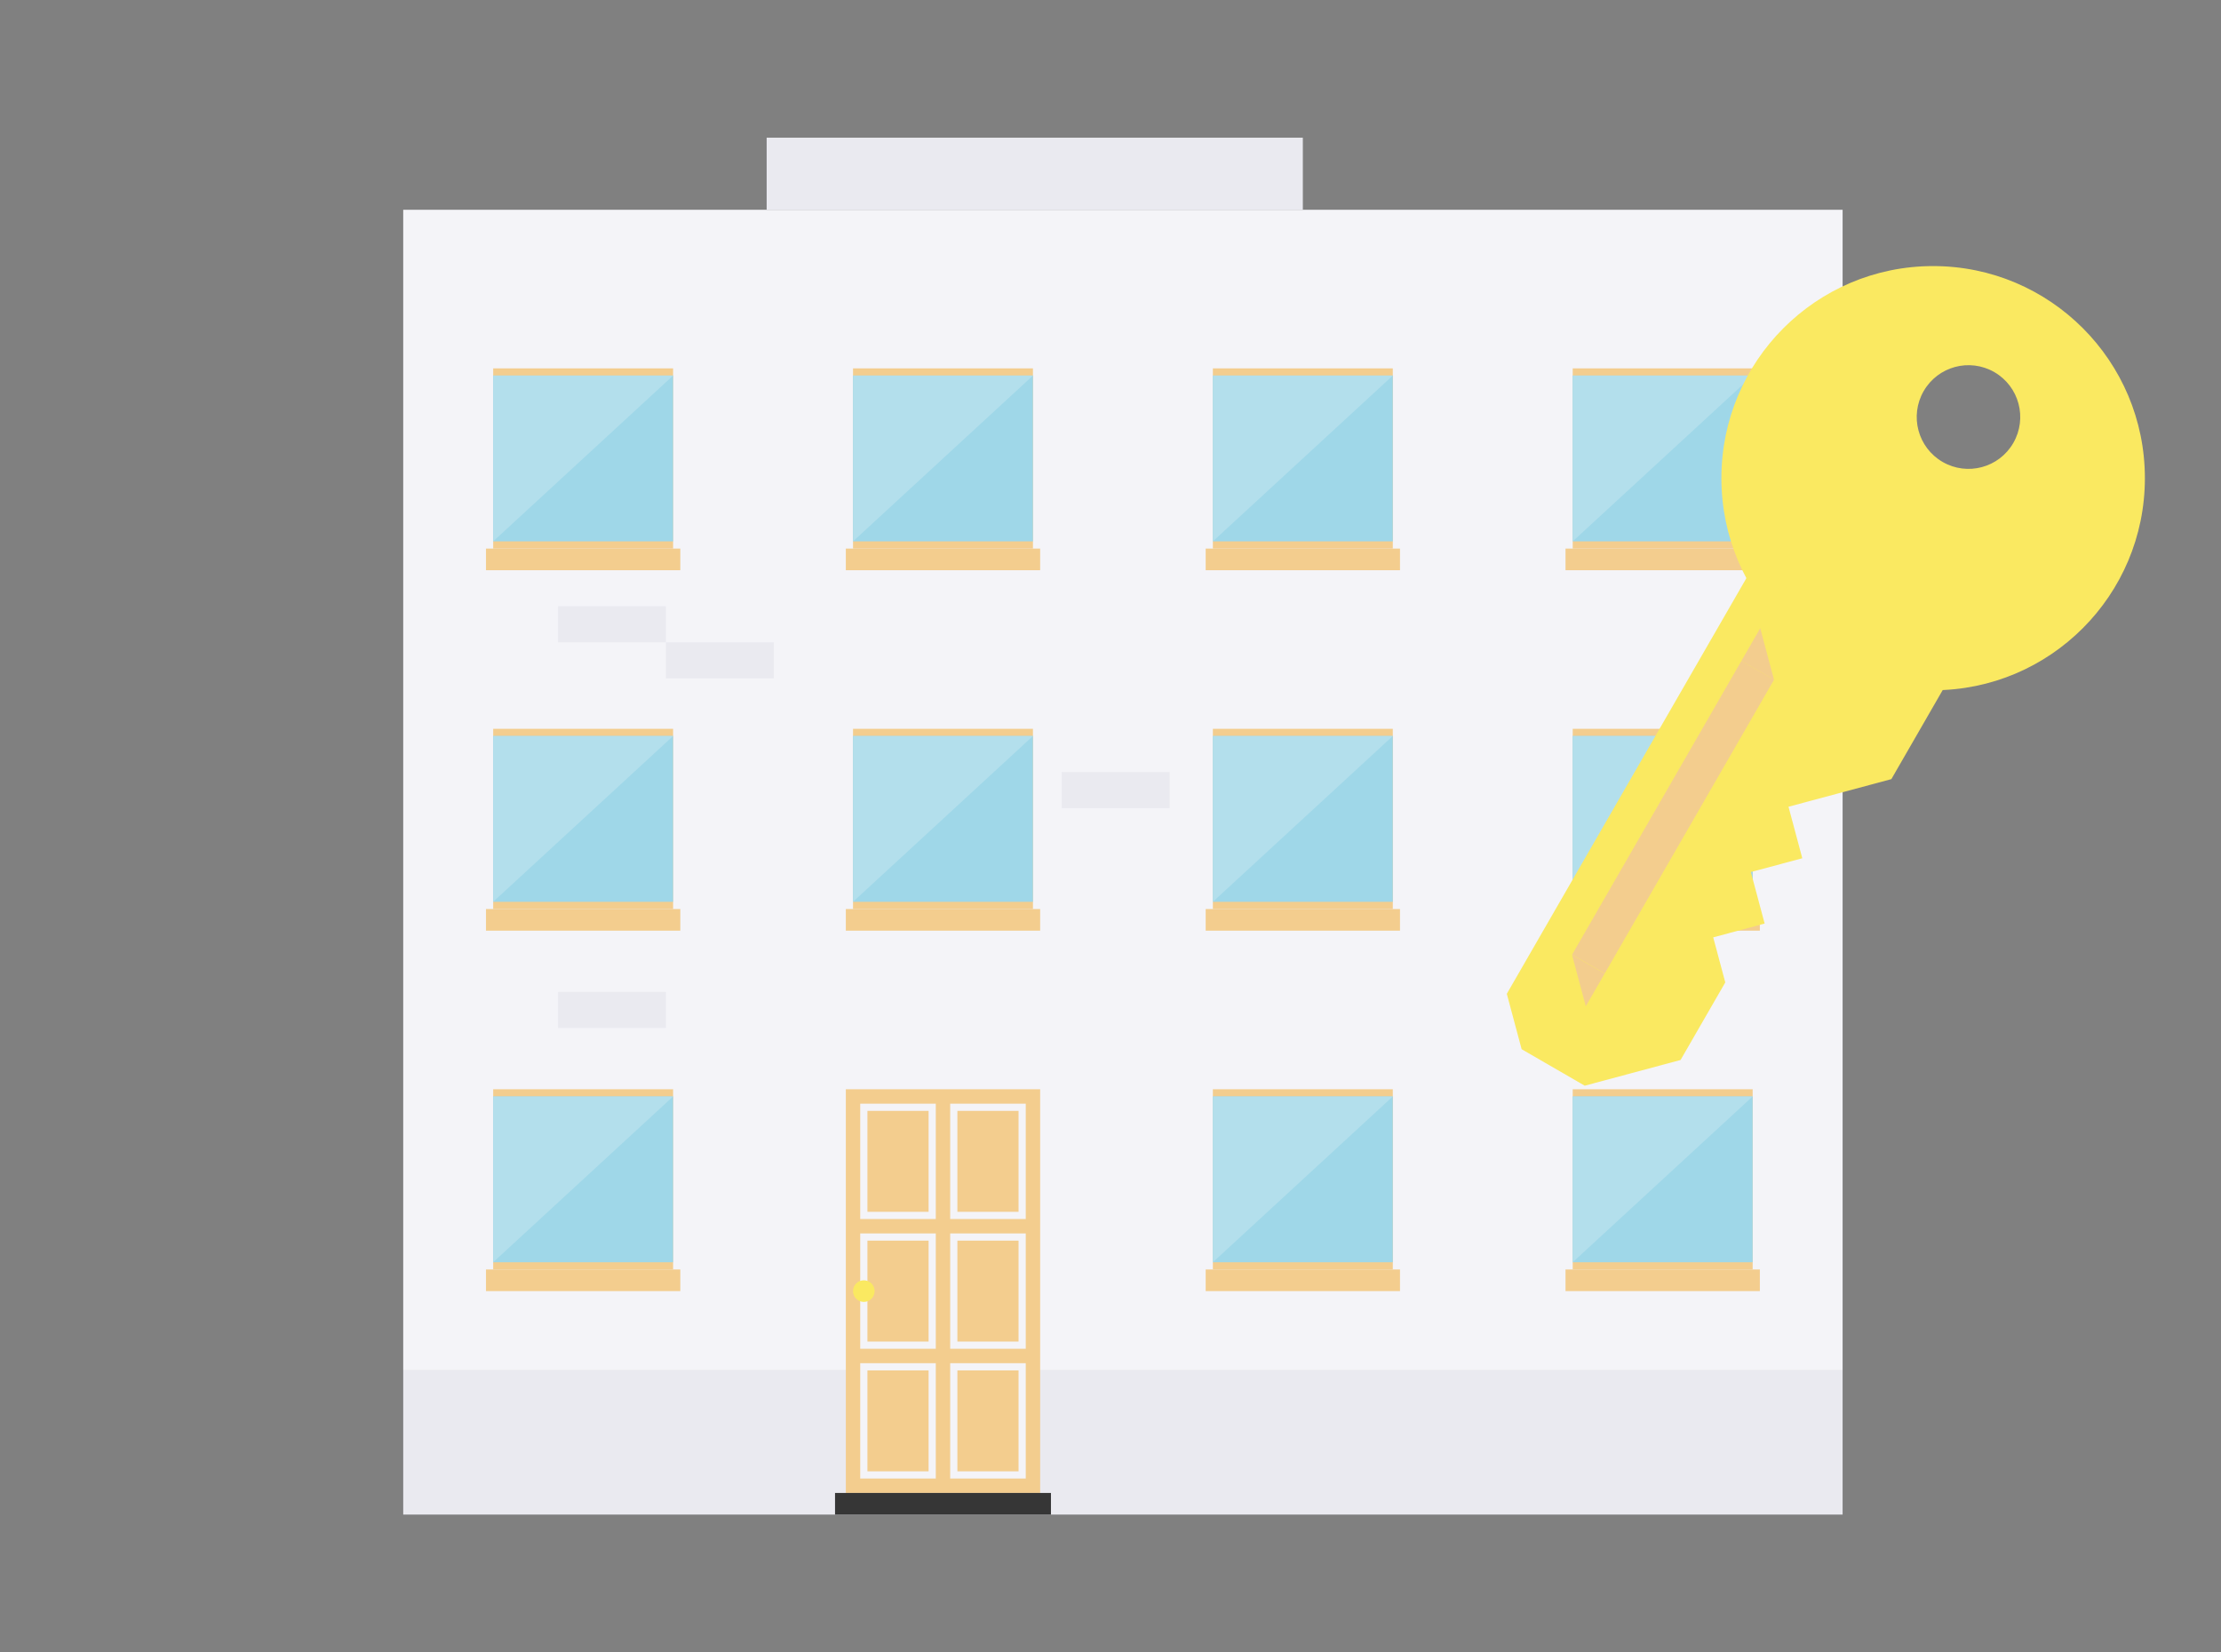 <svg width="340" height="253" viewBox="0 0 340 253" fill="none" xmlns="http://www.w3.org/2000/svg">
<rect x="0" y="0" width="340" height="253" fill="#808080" stroke="none"/>
<rect x="61.727" y="32.122" width="220.348" height="177.718" fill="#F4F4F8"/>
<rect x="75.498" y="166.79" width="27.543" height="27.596" fill="#F3CD8E"/>
<rect width="29.747" height="3.312" transform="matrix(1 0 0 -1 74.397 197.698)" fill="#F3CD8E"/>
<rect x="75.498" y="167.894" width="27.543" height="25.388" fill="#9FD7E8"/>
<path d="M103.041 167.894L75.498 193.282V167.894H103.041Z" fill="#B3DFEC"/>
<rect x="61.727" y="209.84" width="220.348" height="22.077" fill="#EAEAF0"/>
<rect x="117.364" y="21.084" width="82.079" height="11.038" fill="#EAEAF0"/>
<rect x="85.414" y="92.833" width="16.526" height="5.519" fill="#EAEAF0"/>
<rect x="101.94" y="98.352" width="16.526" height="5.519" fill="#EAEAF0"/>
<rect x="85.414" y="151.889" width="16.526" height="5.519" fill="#EAEAF0"/>
<rect x="162.536" y="118.221" width="16.526" height="5.519" fill="#EAEAF0"/>
<rect x="129.484" y="166.79" width="29.747" height="61.815" fill="#F3CD8E"/>
<rect width="33.052" height="3.312" transform="matrix(1 0 0 -1 127.831 231.917)" fill="#363636"/>
<rect x="131.687" y="168.998" width="11.568" height="17.661" fill="#F4F4F8"/>
<rect x="131.687" y="208.736" width="11.568" height="17.661" fill="#F4F4F8"/>
<rect x="131.687" y="188.867" width="11.568" height="17.662" fill="#F4F4F8"/>
<rect x="145.459" y="168.998" width="11.568" height="17.661" fill="#F4F4F8"/>
<rect x="145.459" y="188.867" width="11.568" height="17.662" fill="#F4F4F8"/>
<rect x="145.459" y="208.736" width="11.568" height="17.661" fill="#F4F4F8"/>
<rect x="132.789" y="170.102" width="9.365" height="15.454" fill="#F3CD8E"/>
<rect x="146.561" y="170.102" width="9.365" height="15.454" fill="#F3CD8E"/>
<rect x="132.789" y="189.971" width="9.365" height="15.454" fill="#F3CD8E"/>
<rect x="146.561" y="189.971" width="9.365" height="15.454" fill="#F3CD8E"/>
<rect x="132.789" y="209.84" width="9.365" height="15.454" fill="#F3CD8E"/>
<rect x="146.561" y="209.84" width="9.365" height="15.454" fill="#F3CD8E"/>
<ellipse cx="132.238" cy="197.698" rx="1.653" ry="1.656" fill="#FAE961"/>
<rect x="185.672" y="166.79" width="27.543" height="27.596" fill="#F3CD8E"/>
<rect width="29.747" height="3.312" transform="matrix(1 0 0 -1 184.57 197.698)" fill="#F3CD8E"/>
<rect x="185.672" y="167.894" width="27.543" height="25.388" fill="#9FD7E8"/>
<path d="M213.215 167.894L185.672 193.282V167.894H213.215Z" fill="#B3DFEC"/>
<rect x="240.759" y="166.79" width="27.544" height="27.596" fill="#F3CD8E"/>
<rect width="29.747" height="3.312" transform="matrix(1 0 0 -1 239.657 197.698)" fill="#F3CD8E"/>
<rect x="240.759" y="167.894" width="27.544" height="25.388" fill="#9FD7E8"/>
<path d="M268.302 167.894L240.759 193.282V167.894H268.302Z" fill="#B3DFEC"/>
<rect x="75.498" y="111.598" width="27.543" height="27.596" fill="#F3CD8E"/>
<rect width="29.747" height="3.312" transform="matrix(1 0 0 -1 74.397 142.506)" fill="#F3CD8E"/>
<rect x="75.498" y="112.702" width="27.543" height="25.388" fill="#9FD7E8"/>
<path d="M103.041 112.702L75.498 138.09V112.702H103.041Z" fill="#B3DFEC"/>
<rect x="130.585" y="111.598" width="27.543" height="27.596" fill="#F3CD8E"/>
<rect width="29.747" height="3.312" transform="matrix(1 0 0 -1 129.483 142.506)" fill="#F3CD8E"/>
<rect x="130.585" y="112.702" width="27.543" height="25.388" fill="#9FD7E8"/>
<path d="M158.128 112.702L130.585 138.09V112.702H158.128Z" fill="#B3DFEC"/>
<rect x="185.672" y="111.598" width="27.543" height="27.596" fill="#F3CD8E"/>
<rect width="29.747" height="3.312" transform="matrix(1 0 0 -1 184.57 142.506)" fill="#F3CD8E"/>
<rect x="185.672" y="112.702" width="27.543" height="25.388" fill="#9FD7E8"/>
<path d="M213.215 112.702L185.672 138.09V112.702H213.215Z" fill="#B3DFEC"/>
<rect x="240.759" y="111.598" width="27.544" height="27.596" fill="#F3CD8E"/>
<rect width="29.747" height="3.312" transform="matrix(1 0 0 -1 239.657 142.506)" fill="#F3CD8E"/>
<rect x="240.759" y="112.702" width="27.544" height="25.388" fill="#9FD7E8"/>
<path d="M268.302 112.702L240.759 138.09V112.702H268.302Z" fill="#B3DFEC"/>
<rect x="75.498" y="56.406" width="27.543" height="27.596" fill="#F3CD8E"/>
<rect width="29.747" height="3.312" transform="matrix(1 0 0 -1 74.397 87.314)" fill="#F3CD8E"/>
<rect x="75.498" y="57.51" width="27.543" height="25.388" fill="#9FD7E8"/>
<path d="M103.041 57.51L75.498 82.899V57.51H103.041Z" fill="#B3DFEC"/>
<rect x="130.585" y="56.406" width="27.543" height="27.596" fill="#F3CD8E"/>
<rect width="29.747" height="3.312" transform="matrix(1 0 0 -1 129.483 87.314)" fill="#F3CD8E"/>
<rect x="130.585" y="57.51" width="27.543" height="25.388" fill="#9FD7E8"/>
<path d="M158.128 57.51L130.585 82.899V57.51H158.128Z" fill="#B3DFEC"/>
<rect x="185.672" y="56.406" width="27.543" height="27.596" fill="#F3CD8E"/>
<rect width="29.747" height="3.312" transform="matrix(1 0 0 -1 184.57 87.314)" fill="#F3CD8E"/>
<rect x="185.672" y="57.51" width="27.543" height="25.388" fill="#9FD7E8"/>
<path d="M213.215 57.51L185.672 82.899V57.51H213.215Z" fill="#B3DFEC"/>
<rect x="240.759" y="56.406" width="27.544" height="27.596" fill="#F3CD8E"/>
<rect width="29.747" height="3.312" transform="matrix(1 0 0 -1 239.657 87.314)" fill="#F3CD8E"/>
<rect x="240.759" y="57.51" width="27.544" height="25.388" fill="#9FD7E8"/>
<path d="M268.302 57.51L240.759 82.899V57.51H268.302Z" fill="#B3DFEC"/>
<path fill-rule="evenodd" clip-rule="evenodd" d="M295.933 105.695C313.835 105.695 328.348 91.155 328.348 73.218C328.348 55.282 313.835 40.742 295.933 40.742C278.031 40.742 263.518 55.282 263.518 73.218C263.518 91.155 278.031 105.695 295.933 105.695ZM297.382 70.733C301.172 72.925 306.018 71.624 308.206 67.827C310.394 64.03 309.095 59.175 305.305 56.983C301.516 54.79 296.67 56.091 294.482 59.888C292.293 63.685 293.592 68.541 297.382 70.733Z" fill="#FAE961"/>
<path fill-rule="evenodd" clip-rule="evenodd" d="M268.27 86.926L298.214 104.247L289.537 119.304L273.792 123.531L275.902 131.418L268.03 133.531L270.139 141.418L262.267 143.532L264.113 150.433L257.269 162.308L242.6 166.246L232.938 160.657L230.669 152.177L268.27 86.926Z" fill="#FAE961"/>
<rect width="5.765" height="51.938" transform="matrix(0.866 0.501 -0.499 0.866 266.582 101.196)" fill="#F3CD8E"/>
<path d="M269.463 96.197L271.573 104.084L266.582 101.197L269.463 96.197Z" fill="#F3CD8E"/>
<path d="M242.759 154.085L240.65 146.198L245.641 149.085L242.759 154.085Z" fill="#F3CD8E"/>
</svg>
